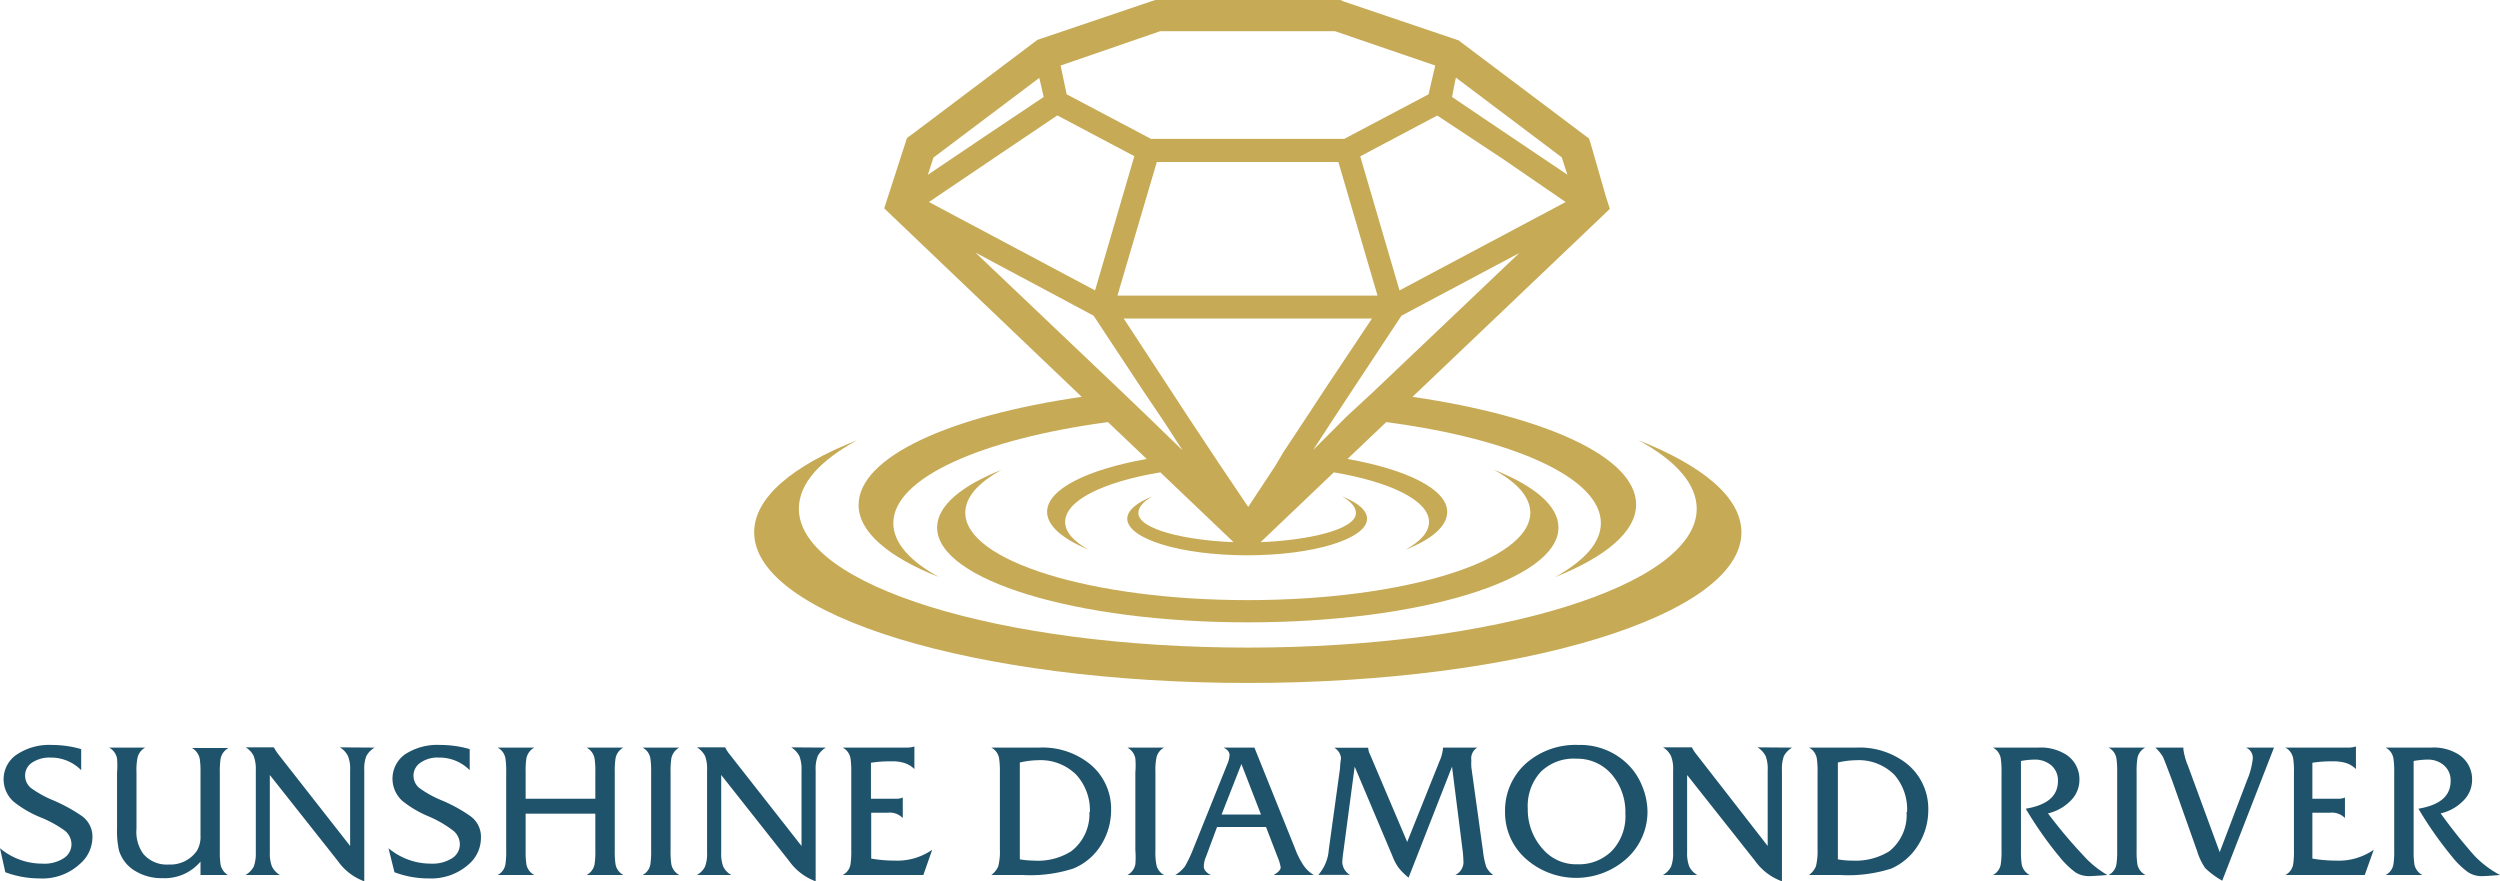 <svg xmlns="http://www.w3.org/2000/svg" viewBox="0 0 198 69.8"><title>SunshineDiamondRiver</title><g id="Layer_2" data-name="Layer 2"><g id="Layer_1-2" data-name="Layer 1"><path d="M7.32,66.35a2.79,2.79,0,0,1-1,2.08,4.36,4.36,0,0,1-3.21,1.14,7.72,7.72,0,0,1-2.69-.49L0,67.18A5.19,5.19,0,0,0,3.35,68.4,2.82,2.82,0,0,0,5,68a1.31,1.31,0,0,0,.66-1.11,1.4,1.4,0,0,0-.51-1.09A9,9,0,0,0,3.2,64.73,8.57,8.57,0,0,1,1.09,63.5a2.37,2.37,0,0,1-.21-3.35,2.11,2.11,0,0,1,.45-.39A4.61,4.61,0,0,1,4.1,59a8.36,8.36,0,0,1,2.33.33V61A3.36,3.36,0,0,0,4,60a2.5,2.5,0,0,0-1.46.4,1.2,1.2,0,0,0-.55,1,1.26,1.26,0,0,0,.45,1,8.42,8.42,0,0,0,1.81,1A13,13,0,0,1,6.5,64.64,2,2,0,0,1,7.32,66.35Z" fill="#1f536b"/><path d="M18.05,69.3H15.88V68.24a3.71,3.71,0,0,1-3,1.31A4,4,0,0,1,10.74,69a2.84,2.84,0,0,1-1.32-1.66,7.06,7.06,0,0,1-.15-1.72V61.17a6.73,6.73,0,0,0,0-1.1,1.24,1.24,0,0,0-.63-.86H11.5a1.22,1.22,0,0,0-.62.86,5,5,0,0,0-.07,1.1v4.46a3,3,0,0,0,.54,2,2.43,2.43,0,0,0,2,.84,2.57,2.57,0,0,0,2.24-1.08,2.15,2.15,0,0,0,.29-1.19v-5a6.7,6.7,0,0,0-.06-1.1,1.27,1.27,0,0,0-.62-.86h2.9a1.24,1.24,0,0,0-.63.86,6.7,6.7,0,0,0-.06,1.1v6.18a6.7,6.7,0,0,0,.06,1.1A1.25,1.25,0,0,0,18.05,69.3Z" fill="#1f536b"/><path d="M29.67,59.21a1.73,1.73,0,0,0-.66.68A2.8,2.8,0,0,0,28.85,61v8.8a4.43,4.43,0,0,1-2.1-1.62l-5.38-6.8V67.5a2.91,2.91,0,0,0,.17,1.13,1.63,1.63,0,0,0,.63.67H19.44a1.7,1.7,0,0,0,.66-.67,3.1,3.1,0,0,0,.16-1.13V61a2.91,2.91,0,0,0-.17-1.13,1.65,1.65,0,0,0-.63-.68h2.23a4.28,4.28,0,0,0,.37.57L27.73,67V61a2.68,2.68,0,0,0-.17-1.12,1.7,1.7,0,0,0-.64-.69Z" fill="#1f536b"/><path d="M38.09,66.35a2.76,2.76,0,0,1-.94,2.08,4.46,4.46,0,0,1-3.21,1.14,7.55,7.55,0,0,1-2.7-.49l-.47-1.9a5.22,5.22,0,0,0,3.36,1.22,2.91,2.91,0,0,0,1.63-.4,1.31,1.31,0,0,0,.66-1.11,1.4,1.4,0,0,0-.51-1.09A8.94,8.94,0,0,0,34,64.68a8.57,8.57,0,0,1-2.11-1.23,2.37,2.37,0,0,1-.21-3.35,2.11,2.11,0,0,1,.45-.39A4.66,4.66,0,0,1,34.87,59a8.36,8.36,0,0,1,2.33.33V61a3.36,3.36,0,0,0-2.43-1,2.36,2.36,0,0,0-1.46.4,1.22,1.22,0,0,0-.56,1,1.26,1.26,0,0,0,.45,1,8.42,8.42,0,0,0,1.81,1,12,12,0,0,1,2.25,1.24A2,2,0,0,1,38.09,66.35Z" fill="#1f536b"/><path d="M49.37,69.3H46.46a1.22,1.22,0,0,0,.63-.85,6.7,6.7,0,0,0,.06-1.1V64.44H41.63v2.91a6.7,6.7,0,0,0,.06,1.1,1.2,1.2,0,0,0,.63.85H39.41a1.16,1.16,0,0,0,.62-.85,6.7,6.7,0,0,0,.06-1.1V61.17a6.7,6.7,0,0,0-.06-1.1,1.18,1.18,0,0,0-.62-.86h2.91a1.24,1.24,0,0,0-.63.86,6.7,6.7,0,0,0-.06,1.1v2.09h5.52V61.17a6.7,6.7,0,0,0-.06-1.1,1.24,1.24,0,0,0-.63-.86h2.91a1.22,1.22,0,0,0-.62.86,6.7,6.7,0,0,0-.06,1.1v6.18a6.7,6.7,0,0,0,.06,1.1A1.21,1.21,0,0,0,49.37,69.3Z" fill="#1f536b"/><path d="M53.8,69.3H50.89a1.16,1.16,0,0,0,.62-.85,6.7,6.7,0,0,0,.06-1.1V61.17a6.7,6.7,0,0,0-.06-1.1,1.18,1.18,0,0,0-.62-.86H53.8a1.24,1.24,0,0,0-.63.86,6.7,6.7,0,0,0-.06,1.1v6.18a6.7,6.7,0,0,0,.06,1.1A1.22,1.22,0,0,0,53.8,69.3Z" fill="#1f536b"/><path d="M65.41,59.21a1.7,1.7,0,0,0-.65.68A2.8,2.8,0,0,0,64.6,61v8.8a4.52,4.52,0,0,1-2.11-1.62l-5.37-6.8V67.5a2.9,2.9,0,0,0,.16,1.13,1.53,1.53,0,0,0,.64.67H55.19a1.56,1.56,0,0,0,.65-.67A2.9,2.9,0,0,0,56,67.5V61a2.9,2.9,0,0,0-.16-1.13,1.82,1.82,0,0,0-.64-.68h2.23a3.09,3.09,0,0,0,.37.57L63.48,67V61a2.86,2.86,0,0,0-.17-1.12,1.84,1.84,0,0,0-.64-.69Z" fill="#1f536b"/><path d="M73.83,67.3l-.7,2H66.74a1.16,1.16,0,0,0,.62-.85,7,7,0,0,0,.06-1.12V61.17a6.7,6.7,0,0,0-.06-1.1,1.18,1.18,0,0,0-.62-.86h5.1a1.9,1.9,0,0,0,.58-.09v1.79a1.92,1.92,0,0,0-.86-.5,3.08,3.08,0,0,0-1-.11,9.26,9.26,0,0,0-1.58.11v2.85h2a1.15,1.15,0,0,0,.52-.1v1.63a1.43,1.43,0,0,0-1.21-.42H69V68a10.88,10.88,0,0,0,1.89.16A4.81,4.81,0,0,0,73.83,67.3Z" fill="#1f536b"/><path d="M88,64.15a5.17,5.17,0,0,1-.8,2.78A4.64,4.64,0,0,1,85,68.79a11.07,11.07,0,0,1-4,.51H78.51a1.73,1.73,0,0,0,.55-.68,4.73,4.73,0,0,0,.13-1.35v-6.1a6.7,6.7,0,0,0-.06-1.1,1.18,1.18,0,0,0-.62-.86h3.76a6,6,0,0,1,4,1.26A4.58,4.58,0,0,1,88,64.15Zm-1.68.16a4.18,4.18,0,0,0-1.07-2.94,4,4,0,0,0-3.06-1.16,6.82,6.82,0,0,0-1.42.18v7.67a7.08,7.08,0,0,0,1.13.1,4.92,4.92,0,0,0,2.94-.74,3.7,3.7,0,0,0,1.44-3.11Z" fill="#1f536b"/><path d="M92.2,69.3H89.29a1.2,1.2,0,0,0,.63-.85,6.73,6.73,0,0,0,0-1.1V61.17a6.73,6.73,0,0,0,0-1.1,1.24,1.24,0,0,0-.63-.86H92.2a1.18,1.18,0,0,0-.62.86,5,5,0,0,0-.07,1.1v6.18a5,5,0,0,0,.07,1.1A1.16,1.16,0,0,0,92.2,69.3Z" fill="#1f536b"/><path d="M104.05,69.3h-3.17c.37-.22.55-.42.55-.61a3.63,3.63,0,0,0-.26-.85l-.9-2.34H96.39l-.87,2.34a2.11,2.11,0,0,0-.18.78c0,.26.19.49.55.68H93.08a2.67,2.67,0,0,0,.77-.69,10.09,10.09,0,0,0,.65-1.37l2.71-6.74a2.06,2.06,0,0,0,.17-.69c0-.25-.16-.44-.47-.6h2.44l3.22,8a6.26,6.26,0,0,0,.68,1.34A2.61,2.61,0,0,0,104.05,69.3Zm-4.18-4.79-1.55-4-1.57,4Z" fill="#1f536b"/><path d="M118.26,69.3h-3a1.14,1.14,0,0,0,.64-1.16,8.31,8.31,0,0,0-.07-.86L115,60.72l-3.44,8.79a5.17,5.17,0,0,1-.78-.77,3.87,3.87,0,0,1-.49-.92l-3-7.1-.9,6.77a7,7,0,0,0-.08.8,1.22,1.22,0,0,0,.61,1h-2.51a3.38,3.38,0,0,0,.83-2l.89-6.44a5.72,5.72,0,0,1,.08-.79,1.06,1.06,0,0,0-.54-.84h2.69a1.29,1.29,0,0,0,.15.54l2.94,6.92L114,60.31a3.26,3.26,0,0,0,.29-1.1H117a1,1,0,0,0-.47,1,5,5,0,0,0,0,.55l.94,6.77a5.62,5.62,0,0,0,.25,1.15A1.84,1.84,0,0,0,118.26,69.3Z" fill="#1f536b"/><path d="M130.48,64.19A5,5,0,0,1,128.83,68a6,6,0,0,1-8,0,4.89,4.89,0,0,1-1.63-3.72,5,5,0,0,1,1.66-3.82A5.92,5.92,0,0,1,125,59a5.38,5.38,0,0,1,3.9,1.51,5,5,0,0,1,1.14,1.7A5.43,5.43,0,0,1,130.48,64.19Zm-1.75.24a4.59,4.59,0,0,0-1-3,3.59,3.59,0,0,0-2.89-1.34A3.7,3.7,0,0,0,122,61.16a4,4,0,0,0-1,2.89,4.66,4.66,0,0,0,1.24,3.25,3.46,3.46,0,0,0,2.68,1.15,3.69,3.69,0,0,0,2.79-1.11A4,4,0,0,0,128.73,64.43Z" fill="#1f536b"/><path d="M141.94,59.21a1.73,1.73,0,0,0-.66.68,3.09,3.09,0,0,0-.15,1.13V69.8A4.51,4.51,0,0,1,139,68.18l-5.38-6.8V67.5a2.91,2.91,0,0,0,.17,1.13,1.53,1.53,0,0,0,.64.67H131.7a1.56,1.56,0,0,0,.65-.67,2.9,2.9,0,0,0,.16-1.13V61a2.73,2.73,0,0,0-.17-1.13,1.65,1.65,0,0,0-.63-.68H134a3.09,3.09,0,0,0,.37.57L140,67V61a2.85,2.85,0,0,0-.16-1.12,1.84,1.84,0,0,0-.64-.69Z" fill="#1f536b"/><path d="M152.72,64.15a5.17,5.17,0,0,1-.8,2.78,4.75,4.75,0,0,1-2.13,1.86,11.18,11.18,0,0,1-4.06.51h-2.46a1.73,1.73,0,0,0,.55-.68,5.11,5.11,0,0,0,.13-1.35v-6.1a6.7,6.7,0,0,0-.06-1.1,1.18,1.18,0,0,0-.62-.86H147a6.07,6.07,0,0,1,4,1.26A4.57,4.57,0,0,1,152.72,64.15Zm-1.68.16a4.17,4.17,0,0,0-1-2.94,4,4,0,0,0-3.06-1.16,6.82,6.82,0,0,0-1.42.18v7.67a6.09,6.09,0,0,0,1.13.1,5.07,5.07,0,0,0,2.94-.74A3.67,3.67,0,0,0,151,64.31Z" fill="#1f536b"/><path d="M166.9,69.3q-1.14.09-1.41.09a2,2,0,0,1-1.13-.31,7.1,7.1,0,0,1-1.24-1.21,29.78,29.78,0,0,1-2.68-3.82c1.7-.29,2.55-1,2.55-2.2a1.57,1.57,0,0,0-.51-1.22,2,2,0,0,0-1.35-.47,6.36,6.36,0,0,0-1.07.11v7.08a6.7,6.7,0,0,0,.06,1.1,1.2,1.2,0,0,0,.63.85h-2.91a1.16,1.16,0,0,0,.62-.85,6.7,6.7,0,0,0,.06-1.1V61.17a6.7,6.7,0,0,0-.06-1.1,1.18,1.18,0,0,0-.62-.86h3.59a3.75,3.75,0,0,1,2.26.59,2.33,2.33,0,0,1,1,2,2.3,2.3,0,0,1-.7,1.62,3.67,3.67,0,0,1-1.79,1,38.54,38.54,0,0,0,2.8,3.33A7.87,7.87,0,0,0,166.9,69.3Z" fill="#1f536b"/><path d="M169.93,69.3H167a1.16,1.16,0,0,0,.62-.85,6.7,6.7,0,0,0,.06-1.1V61.17a6.7,6.7,0,0,0-.06-1.1,1.18,1.18,0,0,0-.62-.86h2.9a1.2,1.2,0,0,0-.62.86,6.7,6.7,0,0,0-.06,1.1v6.18a6.7,6.7,0,0,0,.06,1.1A1.2,1.2,0,0,0,169.93,69.3Z" fill="#1f536b"/><path d="M180.1,59.21,176,69.75a6.56,6.56,0,0,1-1.35-1,4.8,4.8,0,0,1-.62-1.29l-2-5.65c-.38-1-.62-1.65-.73-1.87a3,3,0,0,0-.6-.73h2.23a.49.49,0,0,0,0,.17,5,5,0,0,0,.35,1.25l2.52,6.86,2.16-5.68a6.09,6.09,0,0,0,.46-1.72.88.88,0,0,0-.54-.88Z" fill="#1f536b"/><path d="M188,67.3l-.71,2H181a1.18,1.18,0,0,0,.62-.85,7,7,0,0,0,.06-1.12V61.17a6.7,6.7,0,0,0-.06-1.1,1.2,1.2,0,0,0-.62-.86h5a2,2,0,0,0,.59-.09v1.79a1.92,1.92,0,0,0-.86-.5,3.38,3.38,0,0,0-1-.11,9.45,9.45,0,0,0-1.59.11v2.85h2.05a1.22,1.22,0,0,0,.53-.1v1.63a1.44,1.44,0,0,0-1.21-.42h-1.37V68a11,11,0,0,0,1.9.16A4.82,4.82,0,0,0,188,67.3Z" fill="#1f536b"/><path d="M198,69.3q-1.12.09-1.41.09a2,2,0,0,1-1.12-.31,6.52,6.52,0,0,1-1.25-1.21,29.78,29.78,0,0,1-2.68-3.82c1.7-.29,2.55-1,2.55-2.2a1.57,1.57,0,0,0-.51-1.22,1.93,1.93,0,0,0-1.34-.47,6.59,6.59,0,0,0-1.08.11v7.08a6.7,6.7,0,0,0,.06,1.1,1.22,1.22,0,0,0,.63.85h-2.91a1.16,1.16,0,0,0,.62-.85,6.7,6.7,0,0,0,.06-1.1V61.17a6.7,6.7,0,0,0-.06-1.1,1.18,1.18,0,0,0-.62-.86h3.59a3.68,3.68,0,0,1,2.26.59,2.33,2.33,0,0,1,1,2,2.3,2.3,0,0,1-.7,1.62,3.59,3.59,0,0,1-1.79,1A42.13,42.13,0,0,0,196,67.8,8,8,0,0,0,198,69.3Z" fill="#1f536b"/><path d="M129.77,34.87c2.94,1.6,4.61,3.45,4.61,5.42,0,6.07-15.92,11-35.55,11s-35.56-4.93-35.56-11c0-2,1.68-3.82,4.61-5.42-5.11,2-8.15,4.54-8.15,7.29,0,6.59,17.51,11.93,39.1,11.93s39.09-5.34,39.09-11.93C137.92,39.41,134.88,36.89,129.77,34.87Z" fill="#c6aa55"/><path d="M74.38,45.71c-2.31-1.26-3.63-2.72-3.63-4.28,0-3.58,7-6.66,17-8l3.07,2.92c-4.72.84-7.89,2.4-7.89,4.19,0,1.11,1.23,2.14,3.3,3-1.19-.65-1.87-1.4-1.87-2.2,0-1.7,3-3.17,7.54-3.93l5.8,5.53c-3.75-.14-7.54-1-7.54-2.31,0-.48.41-.93,1.12-1.32-1.24.49-2,1.11-2,1.77,0,1.6,4.25,2.9,9.5,2.9h0c5.24,0,9.49-1.3,9.49-2.9,0-.66-.73-1.28-2-1.77.71.39,1.12.84,1.12,1.32,0,1.34-3.88,2.17-7.55,2.31l5.8-5.53c4.49.76,7.54,2.23,7.54,3.93,0,.8-.68,1.55-1.87,2.2,2.07-.82,3.31-1.85,3.31-3,0-1.79-3.18-3.35-7.9-4.19l3.07-2.92c10,1.32,17,4.4,17,8,0,1.56-1.33,3-3.64,4.28,4-1.59,6.43-3.59,6.43-5.75,0-3.77-7.24-7-17.71-8.53l14.92-14.21.71-.68-.3-.93L126,11.44l-.15-.47-.39-.29-9.74-7.33-.19-.15-.24-.08-8.86-3L106.16,0H91.5l-.25.08-8.86,3-.23.08-.2.15-9.73,7.33-.4.29-.15.47-1.35,4.17-.3.93.71.68L85.67,31.43C75.2,32.94,68,36.19,68,40,68,42.12,70.35,44.12,74.38,45.71ZM101,36.9l-2.14,3.25L96.67,36.9l-.73-1.1L94,32.87l-1.4-2.14L89,25.23h19.66L105,30.72l-1.41,2.15-1.93,2.92ZM88.5,23.41l3.12-10.58H106l3.1,10.58ZM120.37,20,108.8,31l-2.16,2L104,35.64h0l1.3-2,.44-.67,1.4-2.13L111,25l9.4-5ZM115.25,6.4l.06-.25,8.38,6.31.45,1.38h0l-6.58-4.43L115,7.68ZM119,12.57l5,3.43-13.16,7-3.11-10.62,6.1-3.23ZM91.89,2.47h13.84l7.94,2.72-.53,2.28h0L106.46,11H91.16L84.48,7.47,84,5.19ZM73.48,13.86l.45-1.38,8.38-6.31.06.25.29,1.26h0L78,10.8l-4.54,3.06Zm5.36-1.42,4.9-3.3h0l6.1,3.23h0L86.73,23h0L73.57,16ZM77.25,20h0l9.36,5h0l3.87,5.86L91.92,33l.45.67,1.29,2h0L91,33.09,88.82,31Z" fill="#c6aa55"/><path d="M79.35,37.2c-3.21,1.27-5.13,2.86-5.13,4.58,0,4.15,11,7.51,24.61,7.51s24.6-3.36,24.6-7.51c0-1.72-1.91-3.31-5.13-4.58,1.85,1,2.9,2.17,2.9,3.41,0,3.82-10,6.92-22.37,6.92s-22.38-3.1-22.38-6.92C76.45,39.37,77.5,38.2,79.35,37.2Z" fill="#c6aa55"/></g></g></svg>